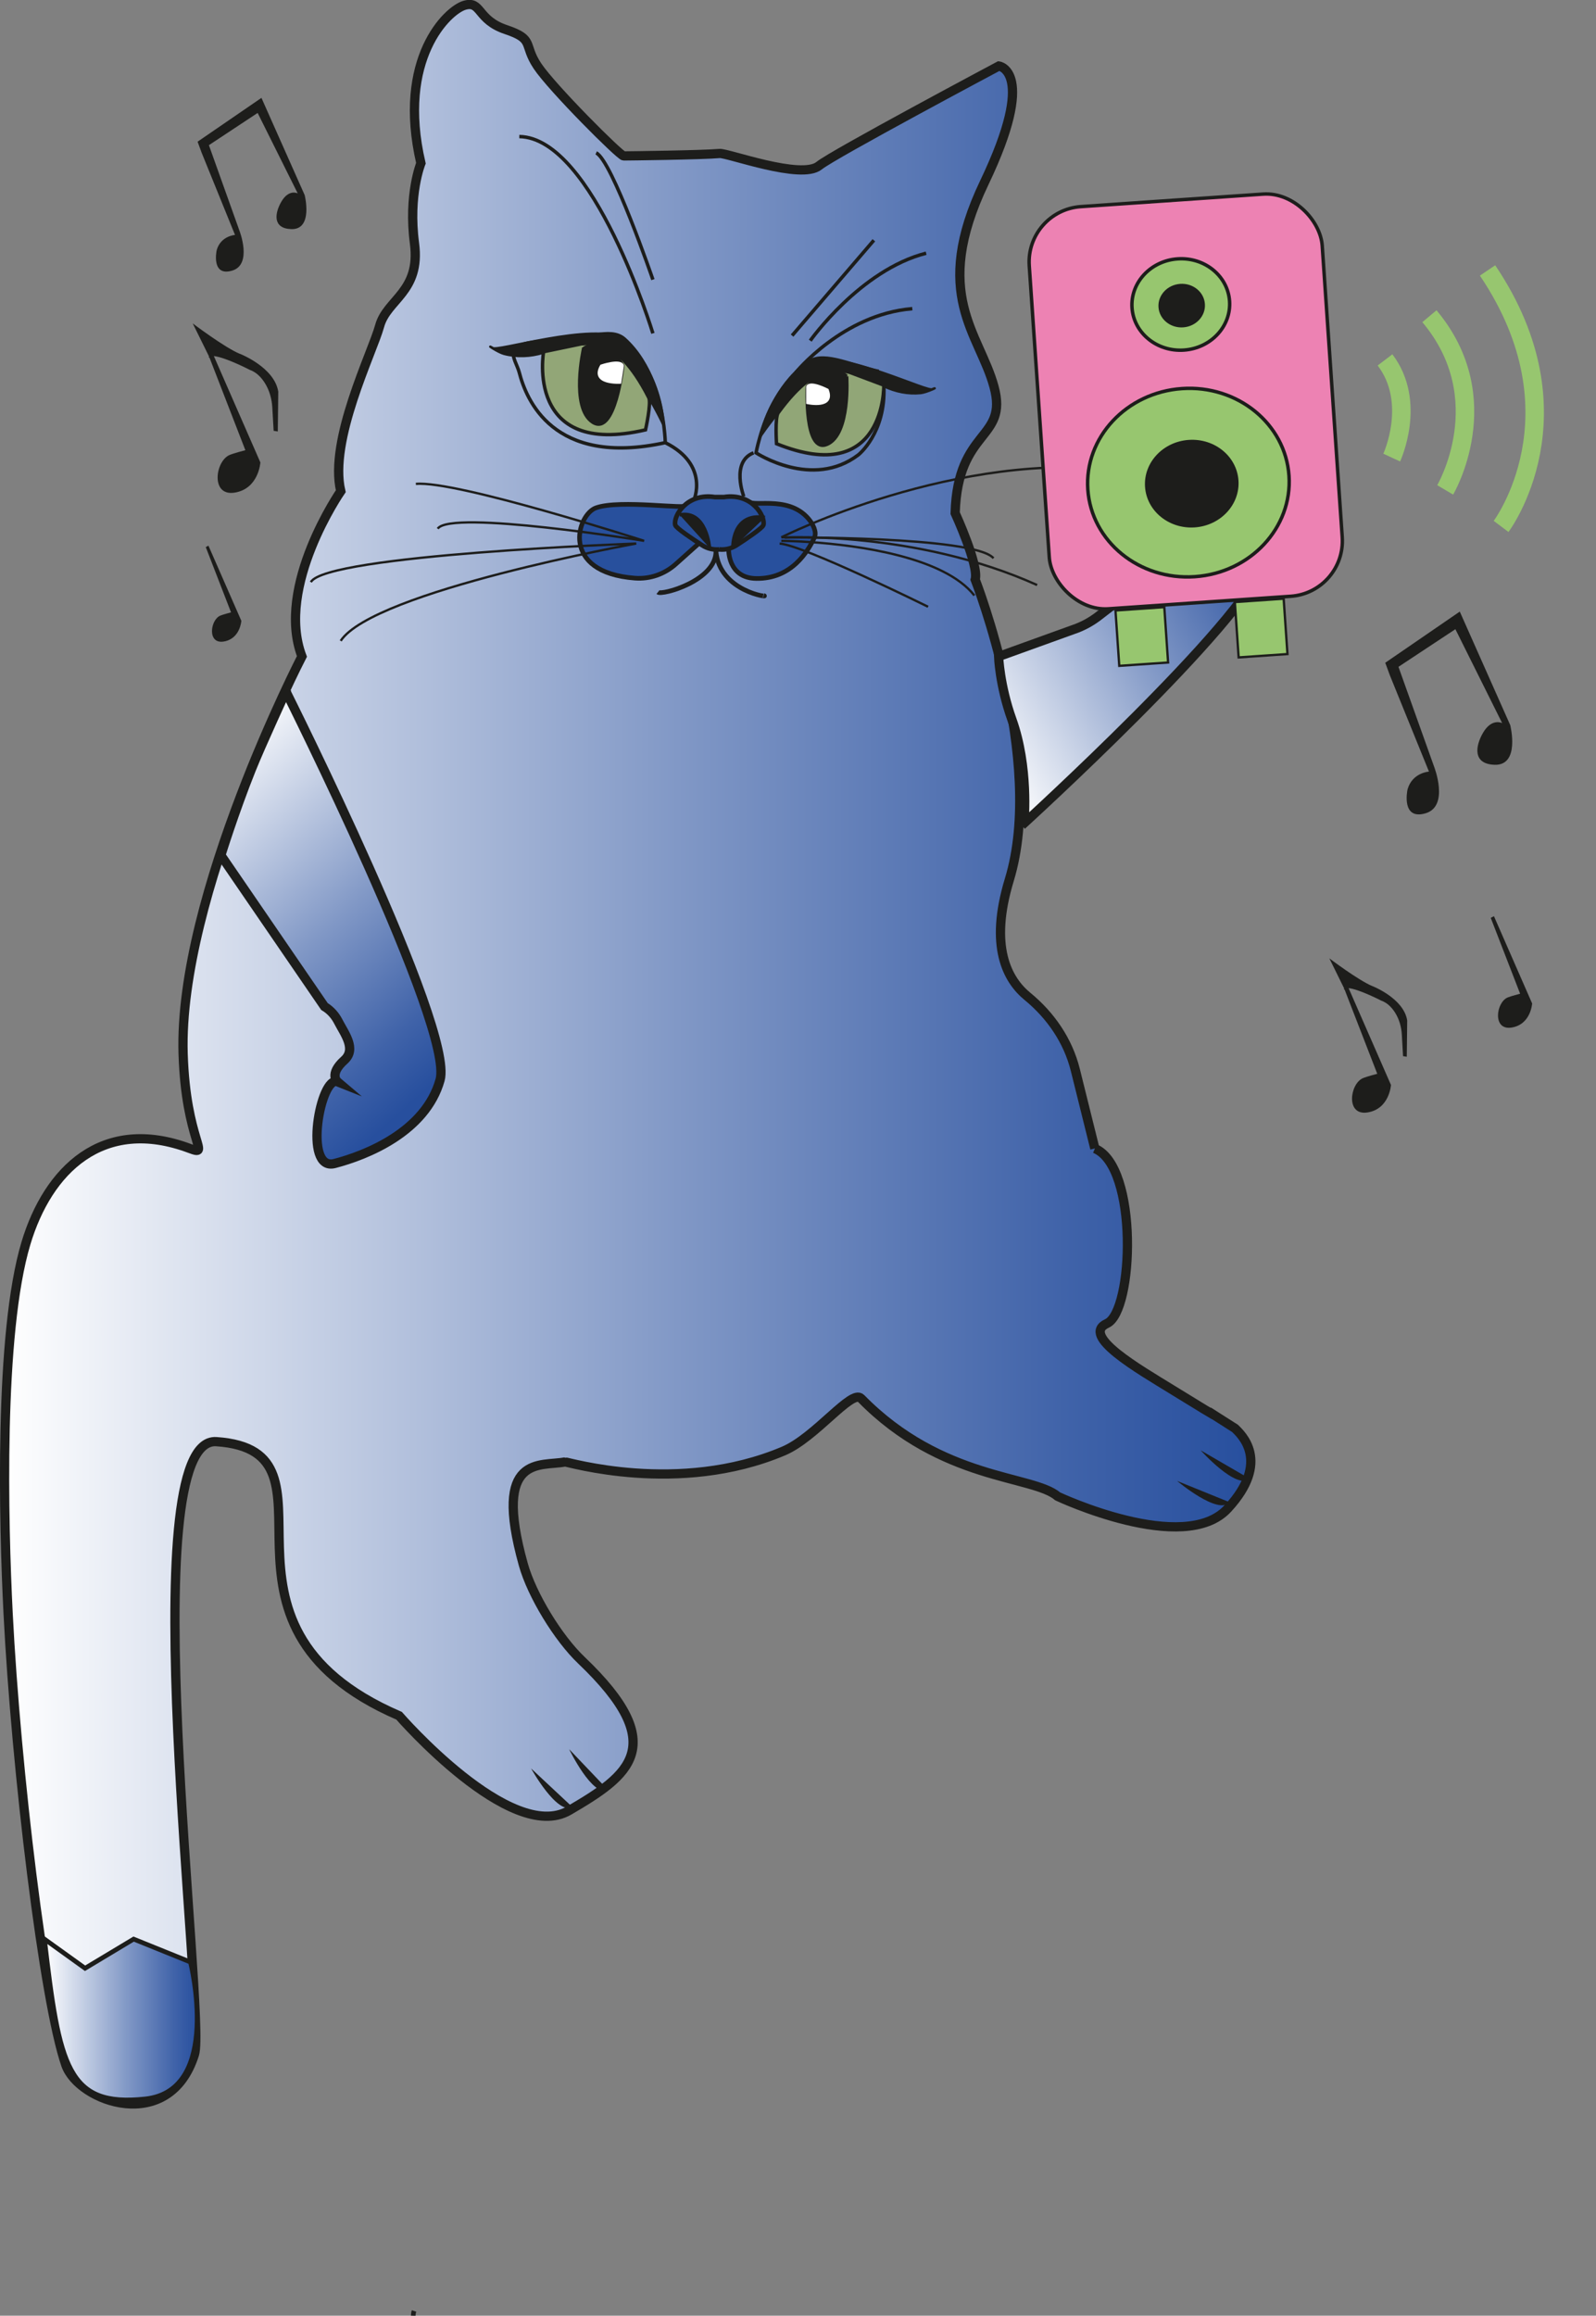 <?xml version="1.0" encoding="UTF-8"?>
<svg id="Laag_1" xmlns="http://www.w3.org/2000/svg" xmlns:xlink="http://www.w3.org/1999/xlink" viewBox="0 0 345.4 500.9">
  <rect x="0" y="0" width="345.4" height="500.9" fill="#808080" stroke="none"/>
  <defs>
    <style>
      .cls-1 {
        stroke: #97c66f;
        stroke-width: 4px;
      }

      .cls-1, .cls-2, .cls-3, .cls-4, .cls-5, .cls-6, .cls-7, .cls-8, .cls-9, .cls-10, .cls-11, .cls-12, .cls-13, .cls-14, .cls-15, .cls-16, .cls-17, .cls-18, .cls-19 {
        stroke-miterlimit: 10;
      }

      .cls-1, .cls-2, .cls-14, .cls-19 {
        fill: none;
      }

      .cls-2, .cls-3, .cls-4, .cls-6, .cls-7, .cls-8, .cls-9, .cls-10, .cls-11, .cls-12, .cls-13, .cls-14, .cls-15, .cls-16, .cls-17, .cls-18, .cls-19 {
        stroke: #1d1d1b;
      }

      .cls-2, .cls-3, .cls-8, .cls-10, .cls-15, .cls-17 {
        stroke-width: .75px;
      }

      .cls-3, .cls-20, .cls-6, .cls-13 {
        fill: #1d1d1b;
      }

      .cls-4 {
        fill: url(#Naamloos_verloop_3);
      }

      .cls-4, .cls-11, .cls-12 {
        stroke-width: 2px;
      }

      .cls-5 {
        fill: #fff;
        stroke: #fff;
      }

      .cls-5, .cls-6, .cls-7, .cls-14 {
        stroke-width: .5px;
      }

      .cls-7, .cls-8 {
        fill: #97c66f;
      }

      .cls-9 {
        fill: #7f4112;
      }

      .cls-10 {
        fill: #ed82b3;
      }

      .cls-11 {
        fill: url(#Naamloos_verloop_3-2);
      }

      .cls-12 {
        fill: url(#Naamloos_verloop_3-3);
      }

      .cls-13 {
        stroke-width: .25px;
      }

      .cls-15 {
        fill: #92a677;
      }

      .cls-16 {
        fill: url(#Naamloos_verloop_4);
      }

      .cls-17 {
        fill: #91a677;
      }

      .cls-18 {
        fill: #28509d;
      }
    </style>
    <linearGradient id="Naamloos_verloop_3" data-name="Naamloos verloop 3" x1="1" y1="228.06" x2="270.71" y2="228.06" gradientUnits="userSpaceOnUse">
      <stop offset="0" stop-color="#fff"/>
      <stop offset=".09" stop-color="#e9edf5"/>
      <stop offset=".54" stop-color="#8198c6"/>
      <stop offset=".85" stop-color="#4063a9"/>
      <stop offset="1" stop-color="#274f9e"/>
    </linearGradient>
    <linearGradient id="Naamloos_verloop_4" data-name="Naamloos verloop 4" x1="9.62" y1="436.85" x2="42.67" y2="436.85" gradientUnits="userSpaceOnUse">
      <stop offset="0" stop-color="#fff"/>
      <stop offset=".09" stop-color="#e9edf5"/>
      <stop offset=".54" stop-color="#8198c6"/>
      <stop offset=".85" stop-color="#4063a9"/>
      <stop offset="1" stop-color="#274f9e"/>
    </linearGradient>
    <linearGradient id="Naamloos_verloop_3-2" data-name="Naamloos verloop 3" x1="71.63" y1="2057.41" x2="144.28" y2="2057.41" gradientTransform="translate(-802.07 -1485.16) rotate(-29.34) scale(1.07 .94)" xlink:href="#Naamloos_verloop_3"/>
    <linearGradient id="Naamloos_verloop_3-3" data-name="Naamloos verloop 3" x1="597.65" y1="1935.37" x2="721.08" y2="1935.37" gradientTransform="translate(-1688.4 1141.53) rotate(48.19) scale(.71 -1)" xlink:href="#Naamloos_verloop_3"/>
  </defs>
  <path class="cls-4" d="M236.95,248.44c9.47,3.95,8.4,35.21,2.62,37.83s6.83,9.84,14.05,14.29c13.66,8.41,7.88,4.73,7.88,4.73l5.78,3.68c1.23,1.23,7.88,7.09-1.58,17.34-9.46,10.25-36.79-2.63-36.79-2.63-5.41-4.62-25.05-3.33-42.57-21.2-2.02-2.06-9.85,8.46-16.77,11.39-22.77,9.64-46.84,2.27-47.3,2.36-5.24,1.05-15.75-1.94-9.02,22.17,1.85,6.64,7.56,15.95,12.55,20.7,19.42,18.51,10.33,24.96-2.64,32.53-12.61,7.36-36.79-20.5-36.79-20.5-46.25-19.97-9.68-57.27-39.55-59.29-18.54-1.25-2.14,124.25-4.73,132.53-5.43,17.34-25.07,10.31-27.85,2.28-4.73-13.66-10.77-63.85-12.48-97.59-.99-19.56-2.03-60.54,3.85-80.13,4.73-15.77,16.55-27.59,35.47-20.5,4.73,1.78-.86-1.52-1.45-20.5-1.05-34.16,25.71-85.94,25.71-85.94-5.78-15.24,8.41-35.74,8.41-35.74-2.63-11.04,6.83-29.96,8.41-35.74s8.93-7.36,7.54-17.87c-1.39-10.51,1.39-17.34,1.39-17.34-5.26-22.6,5.78-33.11,9.46-34.16s2.63,3.15,8.93,5.26,3.68,3.15,6.83,7.88c3.15,4.73,17.87,19.45,18.67,19.45s16.94-.19,20.75-.53c1.73-.15,17.7,5.79,21.55,2.63,2.96-2.43,38.89-21.55,38.89-21.55,0,0,8.41,1.05-3.15,25.23s-1.05,32.58,2.1,44.15-7.88,8.93-8.41,27.33c0,0,5.19,11.28,4.34,14.38,0,0,15.27,39.01,7.38,64.94-4.38,14.4-.45,21.63,3.92,25.21,5.04,4.13,8.8,9.61,10.37,15.93l4.22,16.97"/>
  <path class="cls-2" d="M141.3,72.11s-12.88-42.31-28.91-42.57"/>
  <path class="cls-2" d="M175.35,73.69s10.8-15.28,25.08-18.92"/>
  <path class="cls-2" d="M172.19,80.61s10.19-12.61,25.25-13.84"/>
  <line class="cls-2" x1="171.42" y1="72.59" x2="189.12" y2="51.97"/>
  <path class="cls-2" d="M141.3,60.49s-8.87-25.84-12.28-27.42"/>
  <path class="cls-6" d="M143.67,92.13s-5.99-13.09-12.29-16.76c-3.15-1.84-9.75-.29-13.8.94-2.77.84-5.72.98-8.52.24-1.29-.34-4.09-2.24-2.51-1.34.26,1.2,21.88-5.72,28.61-1.88,0,0,7.61,6.38,8.51,18.79Z"/>
  <path class="cls-15" d="M140.4,85.99c.6,1.17-.7,6.99-.7,6.99-26.15,6.11-22.06-16.9-22.06-16.9l8.36-1.74c.56.36,6.84-3.13,14.4,11.65Z"/>
  <path class="cls-3" d="M126.3,75.42s-2.89,12.74,1.97,15.9c4.86,3.15,6.51-12.22,6.51-12.22,0,0-3.88-6.96-8.48-3.68Z"/>
  <path class="cls-5" d="M134.78,79.1c-.45-1.45-4.67,0-4.67,0-2.36,4.07,4.1,3.66,4.1,3.66l.57-3.66Z"/>
  <path class="cls-2" d="M190.19,80.33c-5.29-1.01-11.66-4.34-15-2.16-6.28,4.1-9.42,11.79-10.75,16.43-.58,2.02-.82,3.35-.82,3.35,0,0,12.18,8.04,22.16.42,0,0,5.93-4.69,5.5-14.82"/>
  <path class="cls-6" d="M164.44,94.6s7.55-11.43,14.01-13.96c3.23-1.27,9.21,1.15,12.84,2.91,2.48,1.2,5.24,1.76,7.98,1.48,1.26-.13,4.17-1.51,2.56-.89-.42,1.09-19.74-8.58-26.63-5.96,0,0-8.09,4.89-10.75,16.43Z"/>
  <path class="cls-17" d="M168.41,89.3c-.73,1.01-.36,6.68-.36,6.68,23.7,9.57,23.22-12.67,23.22-12.67l-7.61-2.86c-.58.25-5.98-3.95-15.25,8.85Z"/>
  <path class="cls-3" d="M183.22,81.42s.85,12.41-4.18,14.66c-5.03,2.25-4.33-12.44-4.33-12.44,0,0,4.67-5.98,8.51-2.22Z"/>
  <path class="cls-5" d="M174.71,83.64c.64-1.29,4.39.68,4.39.68,1.62,4.18-4.39,2.84-4.39,2.84v-3.52Z"/>
  <path class="cls-18" d="M148.68,109.29c.23,1.02-14.43-1.31-19.7.56-4.1,1.45-7.94,13.98,8.46,15.21,3.23.24,6.41-.89,8.82-3.05l4.95-4.43"/>
  <path class="cls-18" d="M161.99,108.15c-.03,2.01,8.39-1.4,13.01,4.1.89,1.06,1.84,2.81,1.24,4.06-1.4,2.93-4.9,8.96-12.62,8.82-6.16-.11-5.93-6.34-5.93-6.34"/>
  <path class="cls-2" d="M150.13,108.29s3.53-7.71-6.15-12.54c0,0-.03-1.42-.31-3.61-.64-5.03-2.66-13.52-8.51-18.79-3.12-2.8-8.8.32-14.46.35-13.32.07-9.18,3.55-8.31,6.92,1.46,5.63,7.19,20.45,31.58,15.13"/>
  <path class="cls-2" d="M160.97,107.41s-2.87-7.49,2.1-9.46"/>
  <path class="cls-18" d="M155.67,118.84c1.31.13,2.63-.19,3.74-.91,2.1-1.37,5.64-3.72,5.8-4.36.48-1.93-2.5-6.98-8.54-6.05h-1.99c-6.04-.93-9.02,4.12-8.54,6.05.16.65,3.69,3,5.8,4.36,1.11.72,2.42,1.04,3.74.91"/>
  <path class="cls-3" d="M153.55,118.49s-.61-8.24-6.46-7.12"/>
  <path class="cls-3" d="M158.61,118.49s-.27-7.72,6.93-6.55"/>
  <path class="cls-14" d="M90,104.67c8.67-.82,49.4,12.32,49.4,12.32,0,0-41.91-6.83-44.67-2.63"/>
  <path class="cls-14" d="M67.27,125.92c3.22-5.92,70.42-8.35,70.42-8.35,0,0-56.87,10.29-63.96,21.05"/>
  <path class="cls-14" d="M169.09,116.23s38.19-19.27,74.28-14.36"/>
  <path class="cls-14" d="M169.09,116.24s41.84-.31,45.92,4.51"/>
  <path class="cls-14" d="M169.83,116.3s28.34-1.58,54.62,10.25"/>
  <path class="cls-14" d="M169.09,116.99s2.56.01,6.45.28c9.98.7,28.71,3.13,35.33,11.54"/>
  <path class="cls-14" d="M200.85,131.25s-27.06-13.36-32.12-13.67"/>
  <path class="cls-19" d="M154.94,119.21c.07,6.39-11.67,9.61-12.56,8.89"/>
  <path class="cls-19" d="M154.94,119.21c.73,8.89,12.14,10.15,10.32,9.6"/>
  <path class="cls-20" d="M254.75,320.34s8.89,7.49,11.35,4.6"/>
  <path class="cls-20" d="M259.85,313.72s7.76,8.66,10.59,6.14"/>
  <path class="cls-20" d="M114.94,382.53s5.62,10.17,8.95,8.36"/>
  <path class="cls-20" d="M123.18,378.37s5.03,10.48,8.45,8.86"/>
  <path class="cls-9" d="M89.6,499.88c-.11.33-.16.67-.17,1.02"/>
  <path class="cls-16" d="M9.62,419.44l8.79,6.31,10.51-6.31,12.3,4.97s7,27.83-9.81,29.61-18.58-7.01-21.79-34.58Z"/>
  <path class="cls-11" d="M221.12,178.54s48.49-44.14,52.18-56.74c3.69-12.6-8.48-19.68-15.63-22.44-7.15-2.75-16.46,20.54-11.08,19.39,0,0-3.41,1.54-1.32,5.26,1.66,2.96-3.83,6.3-7.2,8.99-1.73,1.38-3.69,2.48-5.79,3.18l-16.17,5.83s.22,6.22,2.89,13.66c3.68,10.25,2.63,21.81,2.63,21.81"/>
  <path class="cls-12" d="M61.98,149.78s36.4,72.61,33.26,83.82c-3.14,11.21-15.97,16.3-22.84,18.08-6.87,1.78-3.02-19.14.63-17.69,0,0-1.91-1.62,1.48-4.66,2.7-2.42.03-5.77-1.31-8.38-.69-1.34-1.69-2.45-2.98-3.23l-22.42-32.72s2.89-9.33,6.57-18.53c2.11-5.27,7.75-17.47,7.75-17.47"/>
  <path class="cls-20" d="M46.91,54.08c-.11.38-1.13,5.78,3.33,4.46s1.57-8.67,1.57-8.67l-6.6-18.47,10.55-6.97,8.67,17.4s-1.89-1-3.52,1.76c-1.44,2.45-2.01,5.84,2.14,5.97,4.78.14,2.89-7.35,2.89-7.35l-9.36-21.04-13.82,9.48.88,2.39,7.22,17.78s-3.08.19-3.96,3.27Z"/>
  <path class="cls-20" d="M51.9,76.54c-3.25-1.34-10.19-6.58-10.19-6.58l3.55,7.19s0,0,0,0l.05.12-.06-.12s-.08.05-.11.07l.23.22,7.73,19.94s-2.57.67-3.41,1.03c-3.12,1.34-4.15,8.98,1.08,8.15,5.23-.83,5.58-6.53,5.58-6.53l-10.07-23.01c2.52.26,7.77,2.98,7.77,2.98,1.46.52,2.52,1.66,3.26,2.84,1,1.58,1.51,3.42,1.62,5.29l.29,5.06.9.14.1-8.61c-.83-5.3-8.33-8.2-8.33-8.2Z"/>
  <path class="cls-20" d="M45.11,118.03l7.12,16.26s-.24,3.91-3.83,4.48-2.89-4.68-.74-5.6c.58-.25,2.34-.71,2.34-.71l-5.47-14.12.59-.31Z"/>
  <g>
    <rect class="cls-10" x="224.84" y="43.23" width="63.55" height="87.2" rx="12" ry="12" transform="translate(-5.35 17.8) rotate(-3.93)"/>
    <ellipse class="cls-8" cx="255.54" cy="65.85" rx="10.58" ry="9.89" transform="translate(-3.91 17.68) rotate(-3.93)"/>
    <ellipse class="cls-8" cx="257.19" cy="104.39" rx="21.82" ry="20.39" transform="translate(-6.55 17.88) rotate(-3.93)"/>
    <ellipse class="cls-13" cx="255.74" cy="66.1" rx="4.91" ry="4.59" transform="translate(-3.93 17.69) rotate(-3.93)"/>
    <ellipse class="cls-13" cx="257.92" cy="104.61" rx="10.01" ry="9.36" transform="translate(-6.57 17.93) rotate(-3.93)"/>
    <rect class="cls-7" x="241.81" y="131.67" width="10.59" height="12" transform="translate(-8.86 17.27) rotate(-3.93)"/>
    <rect class="cls-7" x="267.64" y="129.84" width="10.59" height="12" transform="translate(-8.67 19.04) rotate(-3.93)"/>
    <g>
      <path class="cls-1" d="M301.19,98.98s5.55-11.94-1.45-21.13"/>
      <path class="cls-1" d="M312.76,105.97s11.62-19.67-3.41-37.57"/>
      <path class="cls-1" d="M324.86,113.87s18.16-24.13-2.93-55.37"/>
    </g>
  </g>
  <path class="cls-20" d="M296.97,213.29c-2.96-1.22-9.28-5.99-9.28-5.99l3.23,6.55s0,0,0,0l.04.11-.05-.11s-.07.04-.1.07l.21.2,7.04,18.15s-2.34.61-3.1.94c-2.84,1.22-3.78,8.17.99,7.42,4.76-.75,5.08-5.94,5.08-5.94l-9.17-20.95c2.3.24,7.08,2.71,7.08,2.71,1.33.47,2.29,1.51,2.97,2.58.91,1.44,1.38,3.11,1.47,4.81l.26,4.61.81.13.09-7.84c-.75-4.83-7.58-7.46-7.58-7.46Z"/>
  <path class="cls-20" d="M323.31,198.17l8.27,18.89s-.27,4.55-4.45,5.21-3.36-5.43-.87-6.5c.67-.29,2.72-.82,2.72-.82l-6.36-16.41.69-.36Z"/>
  <path class="cls-20" d="M304.63,170.71c-.13.45-1.32,6.75,3.89,5.21s1.83-10.12,1.83-10.12l-7.7-21.56,12.32-8.14,10.12,20.31s-2.21-1.16-4.11,2.05c-1.69,2.86-2.35,6.82,2.49,6.97,5.58.17,3.37-8.58,3.37-8.58l-10.92-24.56-16.13,11.07,1.03,2.79,8.43,20.75s-3.59.22-4.62,3.81Z"/>
</svg>